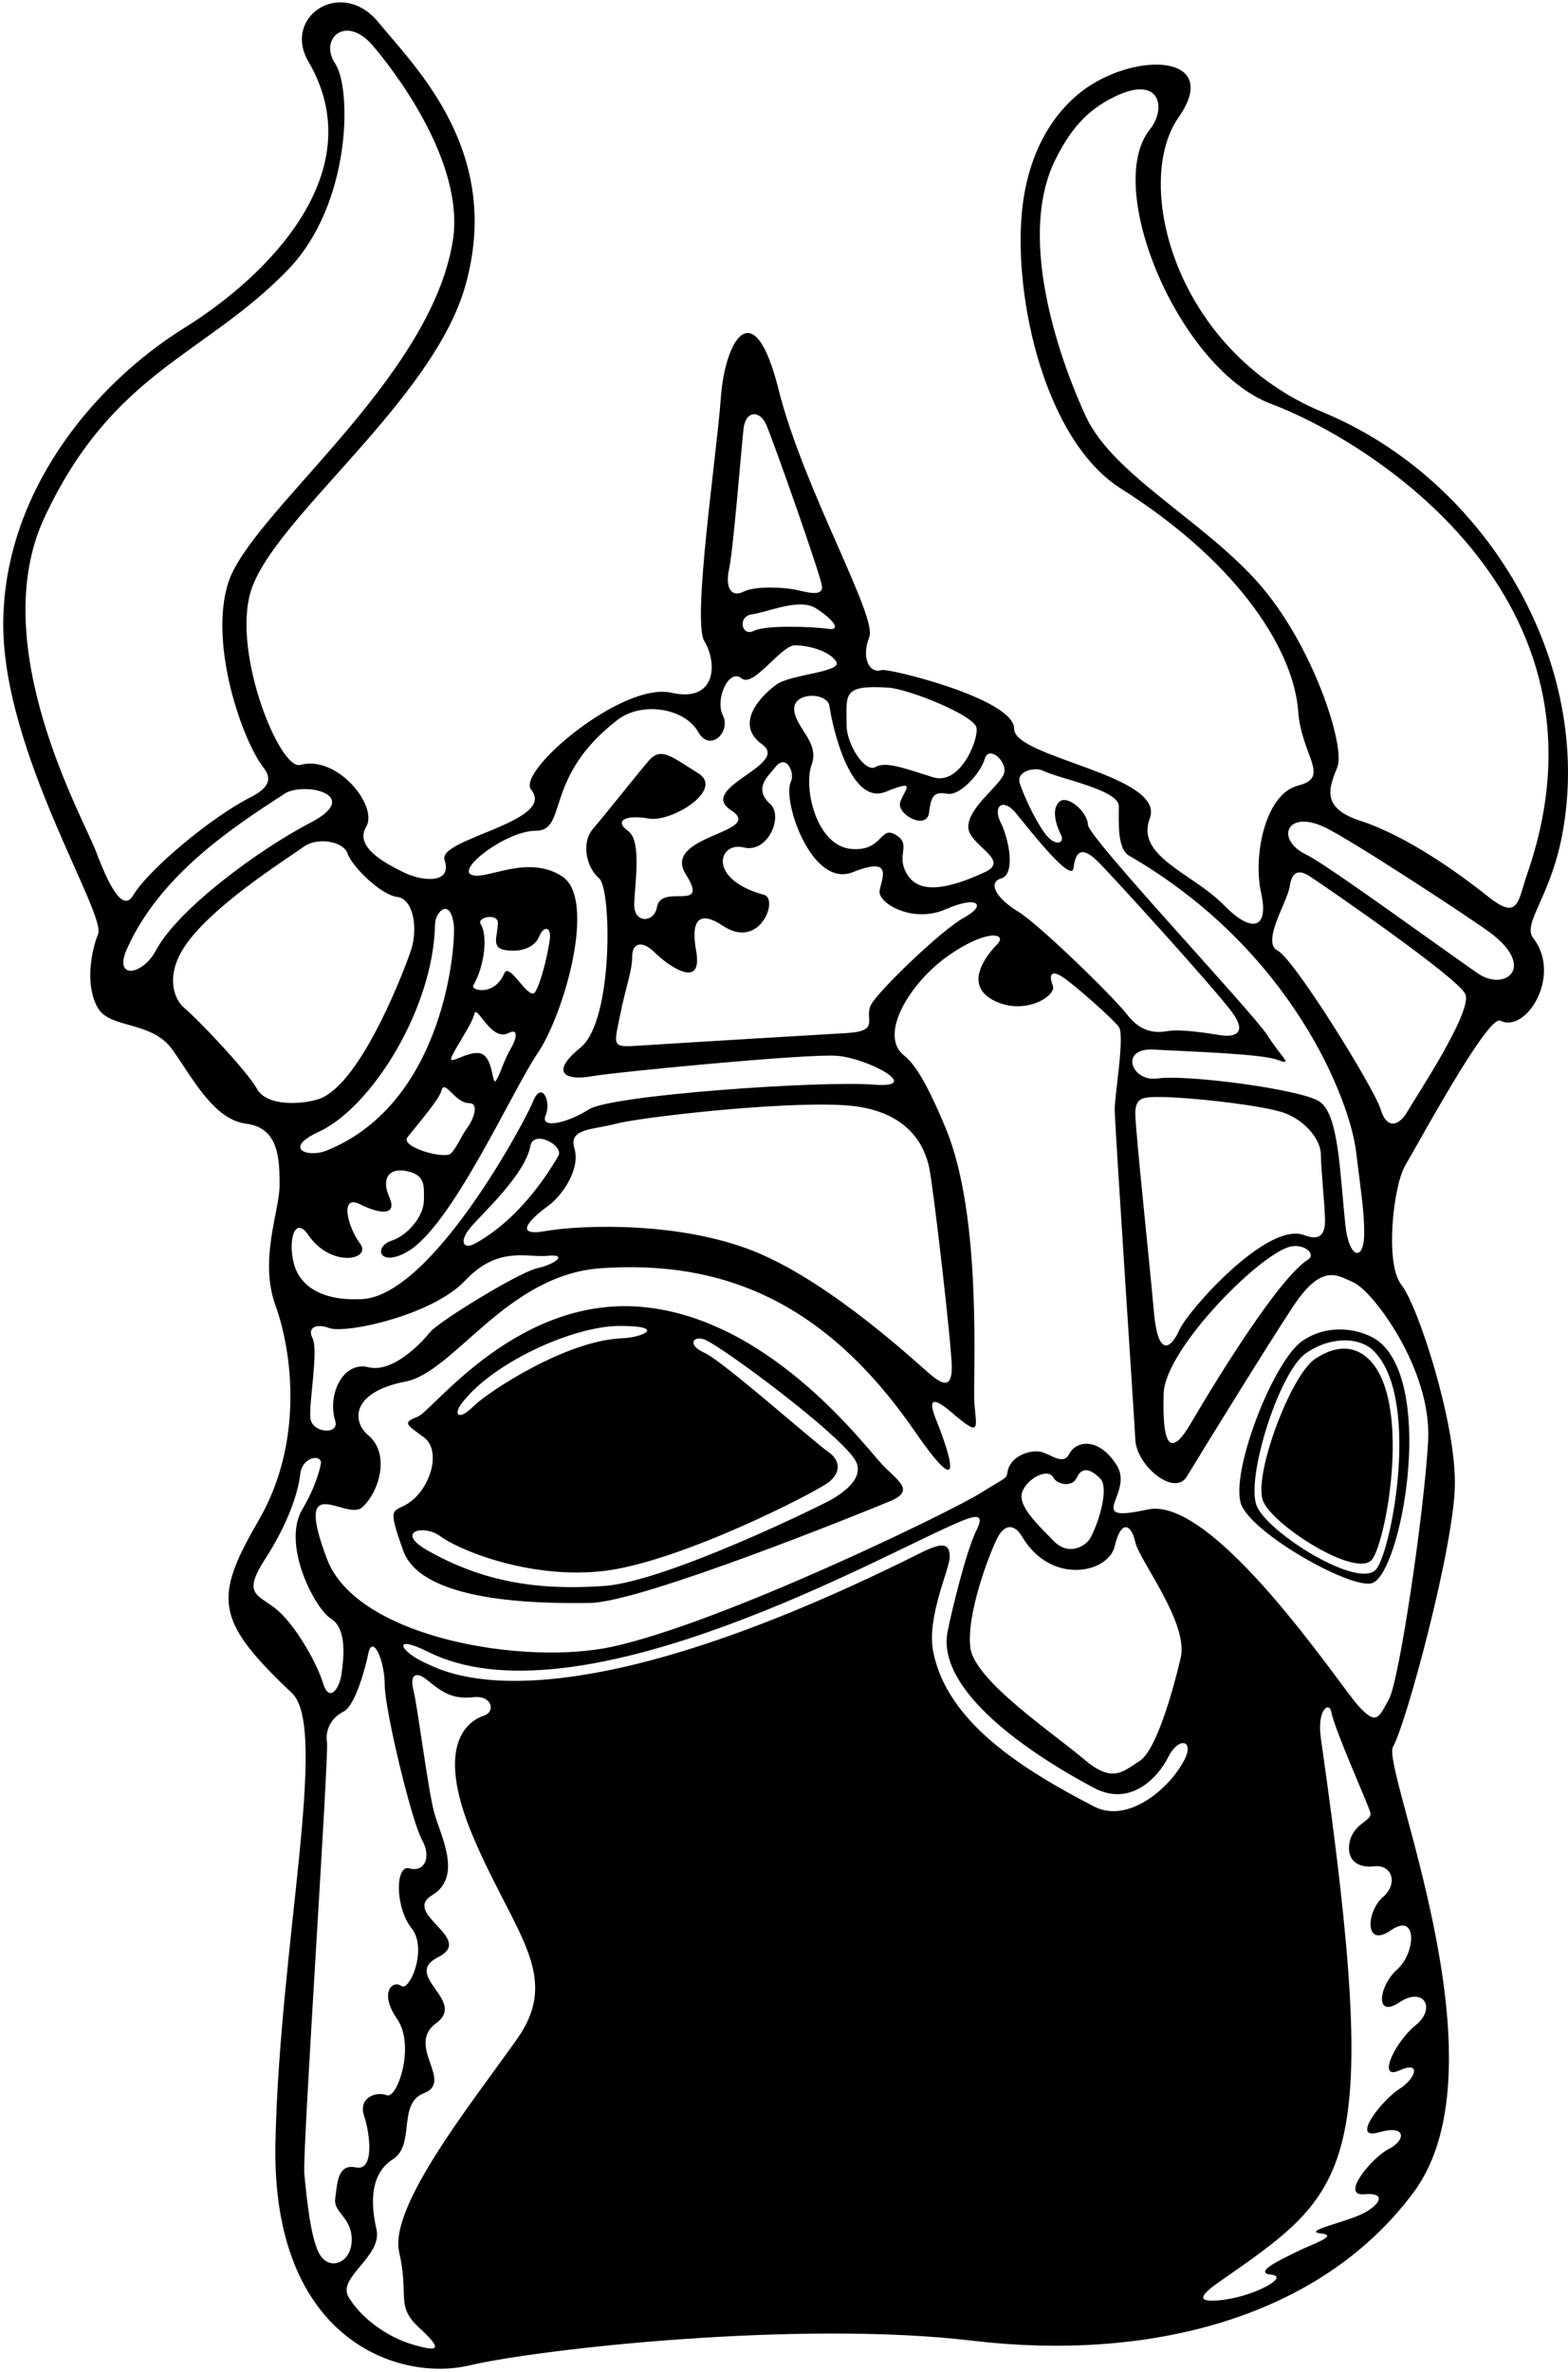 <?xml version="1.0" encoding="UTF-8"?>
<svg xmlns="http://www.w3.org/2000/svg" xmlns:xlink="http://www.w3.org/1999/xlink" width="365pt" height="552pt" viewBox="0 0 365 552" version="1.1">
<g id="surface1">
<path style=" stroke:none;fill-rule:nonzero;fill:rgb(0%,0%,0%);fill-opacity:1;" d="M 307.957 95.941 C 273.531 81.711 263.562 42.727 274.355 27.301 C 283.984 13.539 266.676 11.938 254.195 19.621 C 247.211 23.918 239.422 33.16 237.879 49.379 C 235.957 69.539 243.289 102.547 260.918 113.699 C 289.301 131.656 301.238 152.102 302.195 165.539 C 302.938 175.898 309.879 180.898 302.195 182.82 C 294.516 184.738 291.637 199.141 293.559 207.781 C 295.477 216.422 291.227 217.156 284.918 210.66 C 277.785 203.312 264.27 199.336 267.637 190.5 C 271.477 180.422 236.012 176.348 236.078 169.621 C 236.148 162.605 206.676 155.461 205.238 155.941 C 202.355 156.898 200.438 153.059 202.355 148.262 C 204.277 143.461 186.996 113.699 181.238 90.66 C 175.477 67.621 168.758 79.141 167.797 92.578 C 166.836 106.02 161.078 144.422 163.957 149.219 C 167.082 154.426 166.699 163.59 156.277 161.219 C 144.848 158.617 120.164 179.547 123.637 183.781 C 129.715 191.188 101.844 195.195 103.477 200.102 C 105.398 205.859 98.168 205.129 93.875 202.98 C 90.035 201.059 82.355 197.219 85.238 192.422 C 88.117 187.621 78.516 175.621 69.875 178.02 C 65.16 179.328 54.031 152.09 58.355 137.699 C 63.422 120.848 100.598 93.539 108.277 66.66 C 117.199 35.426 96.758 15.781 88.117 5.219 C 79.477 -5.34 65.664 3.859 71.797 14.34 C 86.676 39.781 62.625 64.047 42.996 76.262 C 21.398 89.699 0.758 115.066 0.758 145.379 C 0.758 175.141 24.758 212.578 22.836 217.379 C 20.918 222.18 19.957 229.859 22.836 234.66 C 25.715 239.461 35.316 237.539 40.117 244.262 C 44.918 250.98 49.719 260.578 57.398 261.539 C 65.078 262.5 65.078 270.18 65.078 275.941 C 65.078 281.699 60.277 293.219 64.117 303.781 C 67.957 314.34 70.836 335.461 60.277 353.699 C 49.719 371.941 49.945 377.008 67.957 394.02 C 76.598 402.18 65.078 452.582 64.117 498.66 C 63.156 544.742 92.918 554.34 109.238 550.5 C 125.559 546.66 186.035 539.941 226.355 544.742 C 266.676 549.539 306.996 539.941 329.078 510.18 C 351.156 480.422 321.398 411.301 324.277 406.5 C 327.156 401.699 338.676 359.461 338.676 345.059 C 338.676 330.375 330.035 303.781 326.195 298.98 C 322.355 294.18 324.277 275.941 327.156 271.141 C 330.035 266.34 346.355 236.102 349.238 237.539 C 355.309 240.574 363.637 226.98 356.918 218.34 C 354.281 214.949 360.848 208.98 363.637 194.34 C 371.316 154.02 345.703 111.543 307.957 95.941 Z M 242.824 179.379 C 246.492 181.215 260.438 183.781 260.438 187.621 C 260.438 191.461 260.051 197.527 262.836 199.141 C 301.051 221.246 314.195 256.262 315.637 267.781 C 317.078 279.301 317.48 281.676 317.559 286.5 C 317.672 293.812 314.098 293.047 313.238 285.539 C 311.867 273.578 311.797 259.141 306.996 256.262 C 302.195 253.379 275.797 250.02 269.559 250.98 C 263.316 251.941 260.438 243.781 268.598 244.262 C 276.758 244.738 293.559 245.219 297.398 246.66 C 301.238 248.102 298.355 246.18 294.996 240.898 C 291.637 235.621 253.238 194.82 253.238 191.941 C 253.238 189.059 248.438 184.738 246.516 186.66 C 244.598 188.578 246.035 192.422 246.996 194.34 C 247.957 196.262 245.559 197.219 243.156 193.859 C 240.758 190.5 238.355 185.219 237.398 182.34 C 236.438 179.461 240.902 178.422 242.824 179.379 Z M 303.637 287.461 C 294.996 284.102 276.488 305.129 274.566 309.449 C 272.648 313.77 269.559 316.262 268.598 305.219 C 267.637 294.18 264.277 262.98 264.277 259.141 C 264.277 255.301 266.195 255.301 270.035 255.301 C 276.297 255.301 294.516 257.219 299.316 259.141 C 304.117 261.059 307.477 265.379 307.477 268.738 C 307.477 272.102 308.438 280.738 308.438 284.102 C 308.438 287.461 307.043 288.785 303.637 287.461 Z M 304.488 293.141 C 297.816 297.352 283.809 319.969 277.195 331.262 C 272.641 339.043 270.48 337.043 270.879 324.309 C 271.207 313.746 294.191 290.844 300.816 290.031 C 304.012 289.637 306.301 291.992 304.488 293.141 Z M 236.316 189.047 C 238.414 191.492 249.398 205.859 249.879 202.02 C 250.355 198.18 251.797 196.738 255.637 200.578 C 259.477 204.422 282.996 230.34 286.836 235.621 C 290.676 240.898 286.836 241.379 283.957 240.898 C 281.078 240.422 274.836 239.461 271.957 239.941 C 269.078 240.422 265.719 240.422 262.355 236.102 C 258.996 231.781 241.719 214.98 236.918 212.102 C 232.117 209.219 229.719 205.379 233.078 204.422 C 236.438 203.461 234.879 195.285 232.957 191.445 C 231.035 187.605 233.438 185.688 236.316 189.047 Z M 233.559 180.422 C 232.117 183.301 225.398 188.102 225.398 192.422 C 225.398 196.738 235.477 200.102 229.238 202.98 C 222.996 205.859 214.836 208.738 211.477 203.941 C 208.117 199.141 212.438 196.738 208.598 194.34 C 204.758 191.941 205.664 198.07 198.371 197.594 C 189.984 197.047 186.996 183.301 188.918 178.02 C 190.836 172.738 185.355 169.633 184.879 165.312 C 184.398 160.992 192.609 160.992 193.09 164.352 C 193.848 169.664 198.035 187.594 206.195 184.262 C 213.75 181.176 210.516 183.781 209.559 186.66 C 208.598 189.539 215.797 193.379 216.277 189.059 C 216.758 184.738 217.719 184.262 220.598 184.738 C 223.477 185.219 228.277 179.941 229.238 176.578 C 230.195 173.219 234.996 177.539 233.559 180.422 Z M 197.078 240.422 C 188.918 240.898 156.758 242.82 149.559 243.301 C 142.355 243.781 142.836 243.781 144.277 236.578 C 145.719 229.379 147.156 226.02 147.156 222.66 C 147.156 219.301 149.559 218.82 152.438 221.699 C 155.164 224.43 163.789 230.812 162.035 221.219 C 160.805 214.461 162.516 211.621 168.277 215.461 C 176.918 221.219 181.297 209.191 177.879 208.262 C 164.43 204.59 167.316 195.781 173.078 197.219 C 178.836 198.66 182.371 189.914 179.316 187.141 C 175.25 183.445 178.836 180.672 180.383 178.645 C 183.066 175.129 185.078 179.941 184.117 181.859 C 181.969 186.152 188.918 206.82 198.516 202.98 C 208.117 199.141 205.238 204.422 204.758 207.301 C 204.277 210.18 212.438 214.98 220.117 211.621 C 227.797 208.262 229.719 210.66 224.438 213.539 C 219.156 216.422 204.758 230.34 202.836 233.699 C 200.918 237.059 205.238 239.941 197.078 240.422 Z M 206.758 160.031 C 211.516 160.328 226.836 166.5 227.316 169.379 C 227.797 172.262 223.477 182.82 217.238 180.898 C 210.996 178.98 206.195 177.059 203.797 178.5 C 201.398 179.941 197.094 173.246 197.078 168.898 C 197.047 161.5 195.98 159.367 206.758 160.031 Z M 192.758 146.34 C 189.398 145.859 178.355 145.379 175.477 146.82 C 172.598 148.262 171.637 143.461 174.996 142.98 C 178.914 142.422 186.035 139.141 189.879 141.539 C 193.719 143.941 196.117 146.82 192.758 146.34 Z M 169.719 132.422 C 170.676 128.102 172.598 104.102 173.078 99.781 C 173.559 95.461 176.918 95.461 178.355 98.82 C 180.332 103.426 190.836 133.379 191.316 136.262 C 191.797 139.141 187.477 137.699 185.078 137.219 C 182.676 136.738 175.957 136.262 173.078 137.699 C 170.195 139.141 168.758 136.738 169.719 132.422 Z M 124.703 193.34 C 132.293 193.34 126.355 180.926 143.719 167.555 C 149.422 163.16 159.383 164.793 162.516 170.34 C 165.27 175.215 170.195 170.34 168.277 166.5 C 166.355 162.66 169.719 155.461 172.598 157.859 C 175.406 160.199 181.719 150.18 185.078 150.18 C 188.438 150.18 193.238 151.621 194.676 154.02 C 196.117 156.422 184.117 156.898 180.758 159.301 C 177.398 161.699 170.676 168.422 177.398 173.219 C 184.117 178.02 162.035 183.301 170.195 188.578 C 178.355 193.859 153.879 194.34 159.637 203.461 C 165.398 212.578 153.879 205.379 152.918 211.141 C 152.316 214.746 147.637 214.98 147.637 210.66 C 147.637 206.34 149.559 195.781 146.195 193.379 C 142.836 190.98 145.719 189.539 150.996 190.5 C 156.277 191.461 168.758 183.781 162.516 179.941 C 156.277 176.102 153.879 173.699 150.996 177.059 C 148.117 180.422 140.918 189.539 138.035 192.898 C 135.156 196.262 136.598 202.02 139.477 204.422 C 142.355 206.82 142.836 237.539 135.156 243.781 C 127.477 250.02 132.277 251.461 137.559 250.5 C 142.836 249.539 187.477 245.219 194.676 245.699 C 201.879 246.18 215.316 253.379 203.316 252.422 C 191.316 251.461 142.355 254.82 137.078 258.18 C 131.797 261.539 125.672 262.707 126.996 259.621 C 128.438 256.262 126.035 251.461 124.117 256.262 C 122.195 261.059 100.574 301.48 84.277 302.34 C 75.156 302.82 69.875 299.461 68.438 294.18 C 66.996 288.898 68.523 282.695 71.797 287.461 C 77.078 295.141 86.676 293.219 83.797 289.379 C 80.918 285.539 78.996 277.859 83.797 280.262 C 88.598 282.66 92.543 282.914 90.625 278.594 C 88.703 274.273 90.516 271.621 94.836 272.578 C 99.156 273.539 98.676 276.227 98.676 279.301 C 98.676 283.141 94.77 287.566 91.223 288.715 C 86.812 290.137 88.262 295.062 94.836 291.301 C 105.195 285.371 119.359 253.574 125.078 245.219 C 131.316 236.102 138.996 209.219 130.836 203.941 C 122.676 198.66 113.078 205.02 109.719 203.578 C 106.355 202.141 117.984 193.34 124.703 193.34 Z M 78.035 330.66 C 79.066 334 72.758 333.539 72.277 330.18 C 71.797 326.82 74.195 314.34 72.758 311.461 C 71.316 308.578 74.195 308.102 76.598 309.059 C 80.191 310.496 100.598 306.18 108.277 298.02 C 115.957 289.859 122.676 292.738 127.477 292.262 C 132.277 291.781 129.398 294.18 125.078 295.141 C 120.758 296.102 102.035 307.621 100.117 310.02 C 98.195 312.422 91.477 319.621 85.719 318.18 C 79.957 316.738 76.117 324.422 78.035 330.66 Z M 109.598 285.578 C 112.477 282.219 122.238 273.285 123.449 266.738 C 124.191 262.734 131.398 266.633 129.957 269.031 C 128.852 270.875 121.957 283.168 110.559 289.422 C 107.863 290.898 106.719 288.941 109.598 285.578 Z M 126.996 286.5 C 118.836 287.941 124.117 283.141 127.477 280.738 C 130.836 278.34 135.156 272.102 133.719 267.301 C 132.277 262.5 138.035 262.98 143.316 261.539 C 148.598 260.102 181.238 256.262 196.598 257.219 C 211.957 258.18 215.316 267.301 216.277 271.621 C 217.238 275.941 221.559 313.379 221.559 318.18 C 221.559 322.98 219.637 322.5 216.277 319.621 C 212.918 316.738 194.148 299.23 176.918 291.781 C 159.156 284.102 135.156 285.059 126.996 286.5 Z M 111.902 215.086 C 110.863 213.473 115.891 212.395 115.891 214.793 C 115.891 217.867 114.078 220.68 117.918 221.16 C 121.758 221.641 124.598 220.262 125.559 217.859 C 126.516 215.461 128.438 215.461 127.957 218.82 C 127.477 222.18 126.035 228.422 124.598 230.82 C 123.156 233.219 118.594 223.711 117.398 226.5 C 115.016 232.039 109.551 230.426 110.156 229.379 C 112.836 224.766 113.57 217.672 111.902 215.086 Z M 110.422 235.953 C 110.988 233.57 114.289 242.527 118.355 240.422 C 120.844 239.133 120.238 241.82 118.797 244.219 C 117.355 246.621 116.438 250.02 115.477 251.461 C 114.516 252.898 114.891 246.18 112.012 245.219 C 109.129 244.262 104.172 248.246 105.105 246.031 C 106.184 243.473 109.836 238.434 110.422 235.953 Z M 109.238 256.738 C 111.637 256.738 110.195 260.578 108.758 262.5 C 107.316 264.422 106.398 267.008 104.957 268.445 C 103.516 269.887 93.039 266.926 94.863 264.648 C 97.648 261.168 102.266 255.781 102.742 253.859 C 103.48 250.914 105.879 256.738 109.238 256.738 Z M 101.266 215.141 C 101.32 212.105 104.789 208.844 105.621 215.102 C 106.172 219.211 103.824 256.527 76.062 267.754 C 71.613 269.555 65.762 267.301 74.145 263.434 C 86.625 257.672 100.906 234.547 101.266 215.141 Z M 22.355 198.18 C 19.477 190.5 -3.539 150.109 10.355 120.422 C 26.305 86.34 47.547 82.895 66.996 62.82 C 81.875 47.461 81.875 20.578 78.035 14.82 C 74.195 9.059 80.438 3.301 86.676 10.5 C 90.703 15.145 108.43 37.355 105.398 56.102 C 100.117 88.738 58.113 119.473 53.078 135.781 C 48.641 150.145 56.438 172.262 61.238 178.5 C 62.582 180.25 63.949 182.695 58.402 185.5 C 49.328 190.082 34.695 202.234 30.977 208.398 C 28.535 212.449 25.238 205.859 22.355 198.18 Z M 36.277 221.219 C 33.164 227.066 26.367 227.996 29.516 220.91 C 37.195 203.629 54.18 192.539 66.246 184.719 C 70.746 181.805 84.715 184.992 72.277 191.461 C 60.277 197.699 41.43 211.539 36.277 221.219 Z M 59.797 253.379 C 57.398 249.059 45.398 236.578 42.996 234.66 C 40.598 232.738 38.652 227.668 42.316 221.34 C 48.035 211.461 67.398 199.52 70.547 197.16 C 73.852 194.684 79.957 195.781 80.918 198.66 C 81.891 201.574 88.598 208.262 92.438 208.738 C 96.277 209.219 97.238 215.941 95.797 220.738 C 94.871 223.824 84.277 252.422 74.195 255.781 C 70.641 256.965 62.195 257.699 59.797 253.379 Z M 64.117 374.34 C 59.797 370.98 56.438 370.98 61.719 362.82 C 66.996 354.66 69.398 347.461 69.875 343.141 C 70.355 338.82 75.156 338.34 74.676 340.738 C 73.922 344.504 72.113 348.316 70.355 351.301 C 65.555 359.461 73.238 374.34 77.078 376.738 C 80.918 379.141 79.957 386.34 79.477 389.699 C 78.996 393.059 76.598 396.422 75.156 391.621 C 73.719 386.82 68.438 377.699 64.117 374.34 Z M 74.676 525.059 C 72.277 521.699 71.316 510.66 70.836 505.859 C 70.355 501.059 76.598 408.422 76.117 405.539 C 75.637 402.66 77.078 399.781 79.957 398.34 C 82.836 396.898 85.211 387.434 85.719 384.898 C 86.676 380.102 89.555 386.34 89.555 392.102 C 89.555 397.859 95.797 423.781 98.195 428.102 C 100.598 432.422 98.676 435.781 95.316 434.82 C 91.957 433.859 91.957 443.941 95.797 448.738 C 99.637 453.539 95.316 463.621 93.398 462.18 C 91.477 460.738 88.117 463.621 92.438 469.859 C 96.758 476.102 92.438 488.582 90.035 487.621 C 87.637 486.66 83.316 488.102 84.758 492.422 C 86.195 496.738 87.156 505.379 82.836 504.422 C 78.516 503.461 78.516 508.262 78.035 511.621 C 77.555 514.98 81.875 515.941 81.875 521.219 C 81.875 526.5 77.078 528.422 74.676 525.059 Z M 120.277 474.66 C 109.719 489.539 90.516 513.539 92.918 524.102 C 95.316 534.66 91.957 536.582 97.719 541.859 C 103.477 547.141 101.656 547.246 96.277 545.699 C 89.727 543.82 83.695 539.059 81.086 534.469 C 78.531 529.977 89.078 525.059 87.637 518.82 C 86.195 512.582 86.195 505.859 91.477 502.5 C 96.758 499.141 92.438 489.539 98.676 487.141 C 105.762 484.414 94.355 476.102 101.559 470.82 C 108.758 465.539 93.398 459.781 102.035 455.461 C 110.676 451.141 93.398 445.379 100.598 441.059 C 107.797 436.738 102.516 427.141 101.078 421.859 C 99.637 416.578 97.238 397.379 96.277 393.539 C 95.316 389.699 96.758 388.738 99.637 391.141 C 103.434 394.305 105.879 395.461 110.195 394.98 C 114.516 394.5 115.477 398.34 112.598 399.301 C 109.719 400.262 100.598 405.059 110.195 427.621 C 119.797 450.18 130.836 459.781 120.277 474.66 Z M 275.797 409.379 C 272.438 416.102 262.645 424.539 254.676 420.422 C 237.512 411.547 220.484 400.656 217.238 384.422 C 215.637 376.418 221.078 365.141 221.078 362.34 C 221.078 358.98 219.156 358.98 214.355 361.379 C 129.59 403.766 103.758 389.066 99.637 387.301 C 92.918 384.422 91.07 380.129 99.637 384.422 C 133.227 401.246 199.863 364.895 220.117 355.621 C 225.988 352.93 229.719 351.301 227.316 356.102 C 224.918 360.898 221.559 374.82 220.598 379.621 C 217.824 393.48 239.828 408.227 254.676 416.102 C 263.129 420.578 269.559 413.699 271.957 408.898 C 274.355 404.102 278.008 404.961 275.797 409.379 Z M 237.879 357.539 C 244.629 369.051 258.035 366.102 259.477 359.859 C 260.918 353.621 263.316 354.578 264.277 358.898 C 265.238 363.219 276.758 377.699 274.836 385.859 C 272.918 394.02 269.078 407.461 265.238 409.859 C 261.398 412.262 258.996 415.141 252.277 409.379 C 245.559 403.621 226.836 391.141 225.879 383.461 C 224.918 375.781 230.195 361.859 232.117 358.02 C 234.035 354.18 236.422 355.055 237.879 357.539 Z M 237.879 347.461 C 238.809 344.195 243.941 341.469 245.207 343.871 C 246.094 345.555 249.609 346.172 250.609 343.965 C 252.148 340.562 254.766 342.75 256.117 344.102 C 258.059 346.043 256.195 353.371 253.891 357.797 C 252.781 359.93 248.66 362.27 245.129 358.48 C 242.742 355.926 236.918 350.82 237.879 347.461 Z M 325.238 458.34 C 320.918 462.18 319.957 469.859 325.719 466.02 C 331.477 462.18 334.355 467.461 329.559 471.301 C 324.758 475.141 320.438 484.262 325.719 481.859 C 330.996 479.461 329.559 483.781 325.719 486.18 C 321.879 488.582 314.195 498.18 320.918 496.262 C 327.637 494.34 327.156 498.18 323.316 500.102 C 319.477 502.02 311.797 511.141 317.559 510.66 C 323.316 510.18 320.918 513.539 316.598 515.461 C 312.277 517.379 303.156 519.301 307.477 519.781 C 311.797 520.262 305.559 522.18 301.719 524.102 C 297.879 526.02 291.637 528.902 295.957 529.379 C 300.277 529.859 292.117 534.18 285.398 535.141 C 278.676 536.102 278.676 534.66 283.477 531.301 C 314.375 509.672 322.02 506.367 307.477 404.578 C 306.516 397.859 309.398 395.941 309.879 398.34 C 310.805 402.977 318.516 419.941 318.996 421.859 C 319.477 423.781 315.156 424.262 314.195 428.578 C 313.238 432.898 316.117 434.82 319.957 434.34 C 323.797 433.859 325.719 438.18 321.879 441.539 C 318.035 444.898 317.559 453.539 323.797 449.219 C 330.035 444.898 329.559 454.5 325.238 458.34 Z M 332.438 335.461 C 331.477 352.262 325.719 391.141 323.316 395.461 C 320.918 399.781 320.438 401.699 316.117 396.898 C 311.797 392.102 282.516 347.941 267.156 351.301 C 251.797 354.66 264.219 347.629 259.898 340.91 C 255.578 334.191 250.355 335.461 248.918 338.34 C 247.477 341.219 244.598 338.34 242.195 337.859 C 239.797 337.379 235.07 338.828 234.516 342.66 C 234.285 344.25 233.992 343.859 228.277 347.461 C 221.355 351.82 167.996 377.707 142.477 383.246 C 122.125 387.664 83.062 381.234 76.117 362.82 C 68.102 341.578 80.594 354.043 84.277 350.82 C 88.117 347.461 91.027 338.488 85.719 334.02 C 81.812 330.734 81.875 323.941 94.355 321.539 C 105.746 319.352 117.906 296.637 139.957 295.141 C 168.277 293.219 192.113 302.934 212.918 333.059 C 226.836 353.219 219.156 333.539 218.195 331.141 C 217.238 328.738 214.836 322.98 221.559 328.738 C 228.277 334.5 227.316 332.578 226.836 326.82 C 226.355 321.059 228.902 283.574 220.117 262.5 C 217.195 255.496 213.789 248.219 210.516 245.699 C 204.277 240.898 211.957 228.422 221.078 222.18 C 230.195 215.941 234.516 217.379 232.117 219.781 C 230.195 221.699 223.957 228.898 231.156 232.738 C 238.355 236.578 246.035 231.781 245.078 229.379 C 244.117 226.98 244.598 225.539 247.477 227.461 C 250.355 229.379 258.996 237.059 260.438 238.98 C 261.879 240.898 259.477 254.82 259.477 258.18 C 259.477 261.539 264.148 331.59 264.277 334.98 C 264.508 341.09 273.398 348.422 276.277 343.621 C 279.156 338.82 299 306.652 302.195 302.34 C 308.199 294.242 311.469 296.859 315.156 298.5 C 319.477 300.422 333.398 318.66 332.438 335.461 Z M 327.637 258.66 C 325.719 262.02 322.836 262.98 321.398 258.18 C 319.957 253.379 301.238 223.141 297.398 221.219 C 293.559 219.301 299.719 209.766 300.195 206.406 C 300.676 203.047 302.117 202.086 304.996 204.008 C 310.547 207.703 339.156 227.461 341.078 231.301 C 342.996 235.141 329.559 255.301 327.637 258.66 Z M 343.957 226.5 C 335.25 220.473 308.836 201.184 304.105 198.914 C 296.836 195.426 299.383 188.379 308.211 192.445 C 314.141 195.18 343.59 214.477 347.316 217.379 C 357.57 225.367 350.195 230.82 343.957 226.5 Z M 355.477 203.461 C 353.332 209.625 353.598 214.422 346.398 208.66 C 339.195 202.898 327.223 194.445 316.625 191.008 C 307.391 188.012 309.398 183.301 311.316 178.5 C 313.238 173.699 305.559 149.699 292.598 135.301 C 279.637 120.898 258.996 110.34 252.758 96.898 C 247.363 85.281 236.438 56.102 245.559 37.379 C 249.887 28.492 254.453 24.969 259.477 22.5 C 270.051 17.309 271.66 25.152 267.637 30.18 C 256.762 43.77 274.539 86.012 295.957 94.02 C 317.969 102.25 378.035 138.66 355.477 203.461 "/>
<path style=" stroke:none;fill-rule:nonzero;fill:rgb(0%,0%,0%);fill-opacity:1;" d="M 205.719 341.219 C 201.879 337.379 180.277 307.621 150.516 304.262 C 120.758 300.898 100.746 328.383 97.238 329.699 C 93.398 331.141 94.836 331.621 98.676 334.5 C 102.516 337.379 100.598 345.059 96.277 348.898 C 91.957 352.738 89.555 348.898 93.875 360.898 C 98.195 372.898 125.051 373.234 137.383 373.047 C 149.391 372.863 201.398 351.781 207.156 349.379 C 212.918 346.98 209.371 344.875 205.719 341.219 Z M 107.316 326.82 C 114.18 317.395 133.238 308.578 144.277 308.578 C 155.316 308.578 149.648 311.277 144.758 311.461 C 131.797 311.941 113.559 323.941 110.195 327.301 C 106.836 330.66 105.508 329.305 107.316 326.82 Z M 193.719 348.898 C 191.652 350.121 155.078 368.102 140.586 369.102 C 125.246 370.16 112.594 368.199 99.637 360.898 C 91.703 356.43 98.676 354.66 102.516 357.539 C 106.355 360.422 122.121 367.289 139.398 365.738 C 157.09 364.152 189.418 347.539 192.758 345.059 C 195.863 342.754 195.637 339.781 192.758 337.859 C 189.879 335.941 168.277 316.738 163.957 314.82 C 159.637 312.898 161.559 310.5 164.438 311.941 C 169.461 314.453 193.848 332.539 198.77 339.328 C 200.715 342.008 199.805 345.293 193.719 348.898 "/>
<path style=" stroke:none;fill-rule:nonzero;fill:rgb(0%,0%,0%);fill-opacity:1;" d="M 303.285 311.98 C 296.316 316.625 286.094 343.312 288.996 350.285 C 291.902 357.254 315.203 370.289 319.602 368.363 C 326.094 365.516 333.848 324.172 321.578 312.699 C 318.52 309.84 310.254 307.332 303.285 311.98 Z M 319.508 314.148 C 330.66 324.574 324.184 359.762 320.488 365.039 C 316.793 370.32 295.191 356.832 292.551 350.496 C 289.91 344.16 297.777 319.066 304.113 314.84 C 310.449 310.617 316.727 311.547 319.508 314.148 "/>
<path style=" stroke:none;fill-rule:nonzero;fill:rgb(0%,0%,0%);fill-opacity:1;" d="M 294.035 349.379 C 296.438 355.141 316.117 367.621 319.477 362.82 C 322.836 358.02 328.637 325.68 318.496 316.199 C 315.969 313.836 311.898 312.398 306.137 316.238 C 300.379 320.078 291.637 343.621 294.035 349.379 "/>
</g>
</svg>
